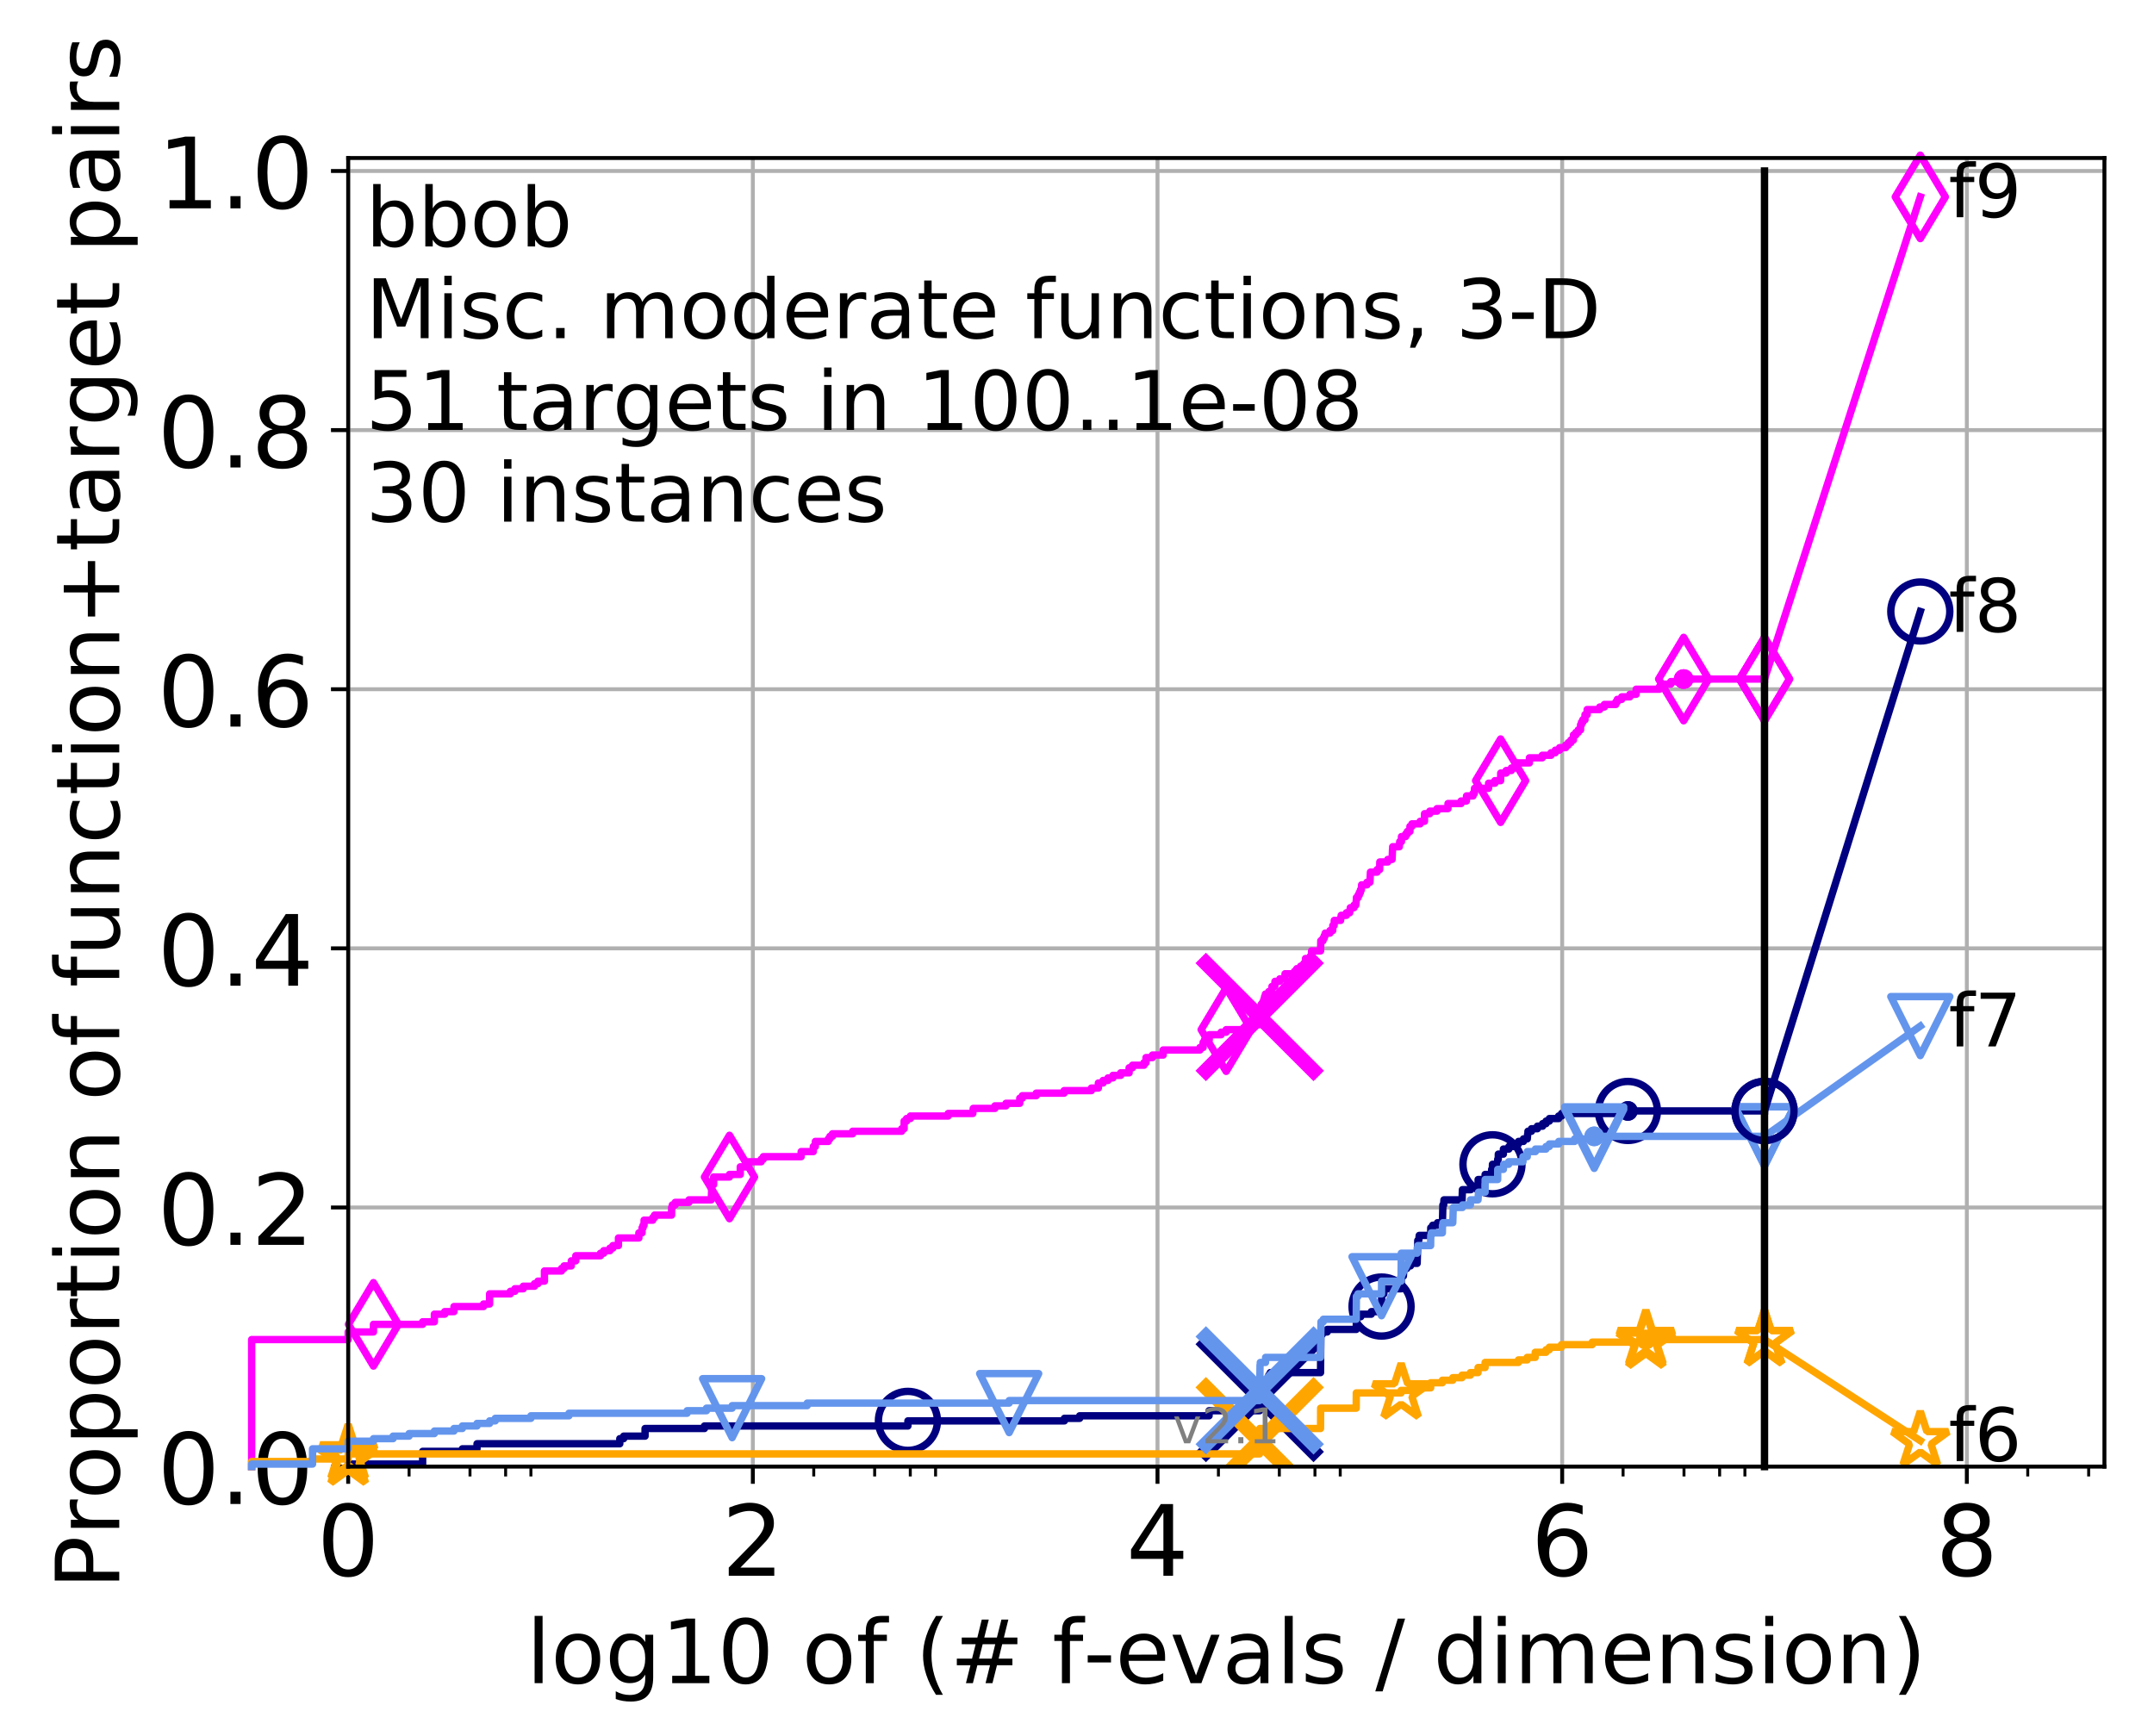 <?xml version="1.0" encoding="utf-8" standalone="no"?>
<!DOCTYPE svg PUBLIC "-//W3C//DTD SVG 1.1//EN"
  "http://www.w3.org/Graphics/SVG/1.1/DTD/svg11.dtd">
<!-- Created with matplotlib (http://matplotlib.org/) -->
<svg height="353pt" version="1.1" viewBox="0 0 438 353" width="438pt" xmlns="http://www.w3.org/2000/svg" xmlns:xlink="http://www.w3.org/1999/xlink">
 <defs>
  <style type="text/css">
*{stroke-linecap:butt;stroke-linejoin:round;}
  </style>
 </defs>
 <g id="figure_1">
  <g id="patch_1">
   <path d="M 0 353.222 
L 438.62 353.222 
L 438.62 0 
L 0 0 
z
" style="fill:#ffffff;"/>
  </g>
  <g id="axes_1">
   <g id="patch_2">
    <path d="M 70.8 298.245 
L 427.92 298.245 
L 427.92 32.133 
L 70.8 32.133 
z
" style="fill:#ffffff;"/>
   </g>
   <g id="matplotlib.axis_1">
    <g id="xtick_1">
     <g id="line2d_1">
      <path clip-path="url(#pc6d390eda9)" d="M 70.8 298.245 
L 70.8 32.133 
" style="fill:none;stroke:#b0b0b0;stroke-linecap:square;stroke-width:0.8;"/>
     </g>
     <g id="line2d_2">
      <defs>
       <path d="M 0 0 
L 0 3.5 
" id="m493cbf050c" style="stroke:#000000;stroke-width:0.8;"/>
      </defs>
      <g>
       <use style="stroke:#000000;stroke-width:0.8;" x="70.8" xlink:href="#m493cbf050c" y="298.245"/>
      </g>
     </g>
     <g id="text_1">
      <!-- 0 -->
      <defs>
       <path d="M 31.781 66.406 
Q 24.172 66.406 20.328 58.906 
Q 16.5 51.422 16.5 36.375 
Q 16.5 21.391 20.328 13.891 
Q 24.172 6.391 31.781 6.391 
Q 39.453 6.391 43.281 13.891 
Q 47.125 21.391 47.125 36.375 
Q 47.125 51.422 43.281 58.906 
Q 39.453 66.406 31.781 66.406 
M 31.781 74.219 
Q 44.047 74.219 50.516 64.516 
Q 56.984 54.828 56.984 36.375 
Q 56.984 17.969 50.516 8.266 
Q 44.047 -1.422 31.781 -1.422 
Q 19.531 -1.422 13.062 8.266 
Q 6.594 17.969 6.594 36.375 
Q 6.594 54.828 13.062 64.516 
Q 19.531 74.219 31.781 74.219 
" id="DejaVuSans-30"/>
      </defs>
      <g transform="translate(64.438 320.442)scale(0.2 -0.2)">
       <use xlink:href="#DejaVuSans-30"/>
      </g>
     </g>
    </g>
    <g id="xtick_2">
     <g id="line2d_3">
      <path clip-path="url(#pc6d390eda9)" d="M 153.086 298.245 
L 153.086 32.133 
" style="fill:none;stroke:#b0b0b0;stroke-linecap:square;stroke-width:0.8;"/>
     </g>
     <g id="line2d_4">
      <g>
       <use style="stroke:#000000;stroke-width:0.8;" x="153.086" xlink:href="#m493cbf050c" y="298.245"/>
      </g>
     </g>
     <g id="text_2">
      <!-- 2 -->
      <defs>
       <path d="M 19.188 8.297 
L 53.609 8.297 
L 53.609 0 
L 7.328 0 
L 7.328 8.297 
Q 12.938 14.109 22.625 23.891 
Q 32.328 33.688 34.812 36.531 
Q 39.547 41.844 41.422 45.531 
Q 43.312 49.219 43.312 52.781 
Q 43.312 58.594 39.234 62.25 
Q 35.156 65.922 28.609 65.922 
Q 23.969 65.922 18.812 64.312 
Q 13.672 62.703 7.812 59.422 
L 7.812 69.391 
Q 13.766 71.781 18.938 73 
Q 24.125 74.219 28.422 74.219 
Q 39.75 74.219 46.484 68.547 
Q 53.219 62.891 53.219 53.422 
Q 53.219 48.922 51.531 44.891 
Q 49.859 40.875 45.406 35.406 
Q 44.188 33.984 37.641 27.219 
Q 31.109 20.453 19.188 8.297 
" id="DejaVuSans-32"/>
      </defs>
      <g transform="translate(146.723 320.442)scale(0.2 -0.2)">
       <use xlink:href="#DejaVuSans-32"/>
      </g>
     </g>
    </g>
    <g id="xtick_3">
     <g id="line2d_5">
      <path clip-path="url(#pc6d390eda9)" d="M 235.371 298.245 
L 235.371 32.133 
" style="fill:none;stroke:#b0b0b0;stroke-linecap:square;stroke-width:0.8;"/>
     </g>
     <g id="line2d_6">
      <g>
       <use style="stroke:#000000;stroke-width:0.8;" x="235.371" xlink:href="#m493cbf050c" y="298.245"/>
      </g>
     </g>
     <g id="text_3">
      <!-- 4 -->
      <defs>
       <path d="M 37.797 64.312 
L 12.891 25.391 
L 37.797 25.391 
z
M 35.203 72.906 
L 47.609 72.906 
L 47.609 25.391 
L 58.016 25.391 
L 58.016 17.188 
L 47.609 17.188 
L 47.609 0 
L 37.797 0 
L 37.797 17.188 
L 4.891 17.188 
L 4.891 26.703 
z
" id="DejaVuSans-34"/>
      </defs>
      <g transform="translate(229.009 320.442)scale(0.2 -0.2)">
       <use xlink:href="#DejaVuSans-34"/>
      </g>
     </g>
    </g>
    <g id="xtick_4">
     <g id="line2d_7">
      <path clip-path="url(#pc6d390eda9)" d="M 317.657 298.245 
L 317.657 32.133 
" style="fill:none;stroke:#b0b0b0;stroke-linecap:square;stroke-width:0.8;"/>
     </g>
     <g id="line2d_8">
      <g>
       <use style="stroke:#000000;stroke-width:0.8;" x="317.657" xlink:href="#m493cbf050c" y="298.245"/>
      </g>
     </g>
     <g id="text_4">
      <!-- 6 -->
      <defs>
       <path d="M 33.016 40.375 
Q 26.375 40.375 22.484 35.828 
Q 18.609 31.297 18.609 23.391 
Q 18.609 15.531 22.484 10.953 
Q 26.375 6.391 33.016 6.391 
Q 39.656 6.391 43.531 10.953 
Q 47.406 15.531 47.406 23.391 
Q 47.406 31.297 43.531 35.828 
Q 39.656 40.375 33.016 40.375 
M 52.594 71.297 
L 52.594 62.312 
Q 48.875 64.062 45.094 64.984 
Q 41.312 65.922 37.594 65.922 
Q 27.828 65.922 22.672 59.328 
Q 17.531 52.734 16.797 39.406 
Q 19.672 43.656 24.016 45.922 
Q 28.375 48.188 33.594 48.188 
Q 44.578 48.188 50.953 41.516 
Q 57.328 34.859 57.328 23.391 
Q 57.328 12.156 50.688 5.359 
Q 44.047 -1.422 33.016 -1.422 
Q 20.359 -1.422 13.672 8.266 
Q 6.984 17.969 6.984 36.375 
Q 6.984 53.656 15.188 63.938 
Q 23.391 74.219 37.203 74.219 
Q 40.922 74.219 44.703 73.484 
Q 48.484 72.75 52.594 71.297 
" id="DejaVuSans-36"/>
      </defs>
      <g transform="translate(311.295 320.442)scale(0.2 -0.2)">
       <use xlink:href="#DejaVuSans-36"/>
      </g>
     </g>
    </g>
    <g id="xtick_5">
     <g id="line2d_9">
      <path clip-path="url(#pc6d390eda9)" d="M 399.943 298.245 
L 399.943 32.133 
" style="fill:none;stroke:#b0b0b0;stroke-linecap:square;stroke-width:0.8;"/>
     </g>
     <g id="line2d_10">
      <g>
       <use style="stroke:#000000;stroke-width:0.8;" x="399.943" xlink:href="#m493cbf050c" y="298.245"/>
      </g>
     </g>
     <g id="text_5">
      <!-- 8 -->
      <defs>
       <path d="M 31.781 34.625 
Q 24.75 34.625 20.719 30.859 
Q 16.703 27.094 16.703 20.516 
Q 16.703 13.922 20.719 10.156 
Q 24.75 6.391 31.781 6.391 
Q 38.812 6.391 42.859 10.172 
Q 46.922 13.969 46.922 20.516 
Q 46.922 27.094 42.891 30.859 
Q 38.875 34.625 31.781 34.625 
M 21.922 38.812 
Q 15.578 40.375 12.031 44.719 
Q 8.5 49.078 8.5 55.328 
Q 8.5 64.062 14.719 69.141 
Q 20.953 74.219 31.781 74.219 
Q 42.672 74.219 48.875 69.141 
Q 55.078 64.062 55.078 55.328 
Q 55.078 49.078 51.531 44.719 
Q 48 40.375 41.703 38.812 
Q 48.828 37.156 52.797 32.312 
Q 56.781 27.484 56.781 20.516 
Q 56.781 9.906 50.312 4.234 
Q 43.844 -1.422 31.781 -1.422 
Q 19.734 -1.422 13.25 4.234 
Q 6.781 9.906 6.781 20.516 
Q 6.781 27.484 10.781 32.312 
Q 14.797 37.156 21.922 38.812 
M 18.312 54.391 
Q 18.312 48.734 21.844 45.562 
Q 25.391 42.391 31.781 42.391 
Q 38.141 42.391 41.719 45.562 
Q 45.312 48.734 45.312 54.391 
Q 45.312 60.062 41.719 63.234 
Q 38.141 66.406 31.781 66.406 
Q 25.391 66.406 21.844 63.234 
Q 18.312 60.062 18.312 54.391 
" id="DejaVuSans-38"/>
      </defs>
      <g transform="translate(393.58 320.442)scale(0.2 -0.2)">
       <use xlink:href="#DejaVuSans-38"/>
      </g>
     </g>
    </g>
    <g id="xtick_6">
     <g id="line2d_11">
      <defs>
       <path d="M 0 0 
L 0 2 
" id="mfd5e522a73" style="stroke:#000000;stroke-width:0.6;"/>
      </defs>
      <g>
       <use style="stroke:#000000;stroke-width:0.6;" x="83.185" xlink:href="#mfd5e522a73" y="298.245"/>
      </g>
     </g>
    </g>
    <g id="xtick_7">
     <g id="line2d_12">
      <g>
       <use style="stroke:#000000;stroke-width:0.6;" x="95.57" xlink:href="#mfd5e522a73" y="298.245"/>
      </g>
     </g>
    </g>
    <g id="xtick_8">
     <g id="line2d_13">
      <g>
       <use style="stroke:#000000;stroke-width:0.6;" x="102.815" xlink:href="#mfd5e522a73" y="298.245"/>
      </g>
     </g>
    </g>
    <g id="xtick_9">
     <g id="line2d_14">
      <g>
       <use style="stroke:#000000;stroke-width:0.6;" x="107.956" xlink:href="#mfd5e522a73" y="298.245"/>
      </g>
     </g>
    </g>
    <g id="xtick_10">
     <g id="line2d_15">
      <g>
       <use style="stroke:#000000;stroke-width:0.6;" x="165.471" xlink:href="#mfd5e522a73" y="298.245"/>
      </g>
     </g>
    </g>
    <g id="xtick_11">
     <g id="line2d_16">
      <g>
       <use style="stroke:#000000;stroke-width:0.6;" x="177.856" xlink:href="#mfd5e522a73" y="298.245"/>
      </g>
     </g>
    </g>
    <g id="xtick_12">
     <g id="line2d_17">
      <g>
       <use style="stroke:#000000;stroke-width:0.6;" x="185.101" xlink:href="#mfd5e522a73" y="298.245"/>
      </g>
     </g>
    </g>
    <g id="xtick_13">
     <g id="line2d_18">
      <g>
       <use style="stroke:#000000;stroke-width:0.6;" x="190.241" xlink:href="#mfd5e522a73" y="298.245"/>
      </g>
     </g>
    </g>
    <g id="xtick_14">
     <g id="line2d_19">
      <g>
       <use style="stroke:#000000;stroke-width:0.6;" x="247.757" xlink:href="#mfd5e522a73" y="298.245"/>
      </g>
     </g>
    </g>
    <g id="xtick_15">
     <g id="line2d_20">
      <g>
       <use style="stroke:#000000;stroke-width:0.6;" x="260.142" xlink:href="#mfd5e522a73" y="298.245"/>
      </g>
     </g>
    </g>
    <g id="xtick_16">
     <g id="line2d_21">
      <g>
       <use style="stroke:#000000;stroke-width:0.6;" x="267.387" xlink:href="#mfd5e522a73" y="298.245"/>
      </g>
     </g>
    </g>
    <g id="xtick_17">
     <g id="line2d_22">
      <g>
       <use style="stroke:#000000;stroke-width:0.6;" x="272.527" xlink:href="#mfd5e522a73" y="298.245"/>
      </g>
     </g>
    </g>
    <g id="xtick_18">
     <g id="line2d_23">
      <g>
       <use style="stroke:#000000;stroke-width:0.6;" x="330.042" xlink:href="#mfd5e522a73" y="298.245"/>
      </g>
     </g>
    </g>
    <g id="xtick_19">
     <g id="line2d_24">
      <g>
       <use style="stroke:#000000;stroke-width:0.6;" x="342.428" xlink:href="#mfd5e522a73" y="298.245"/>
      </g>
     </g>
    </g>
    <g id="xtick_20">
     <g id="line2d_25">
      <g>
       <use style="stroke:#000000;stroke-width:0.6;" x="349.673" xlink:href="#mfd5e522a73" y="298.245"/>
      </g>
     </g>
    </g>
    <g id="xtick_21">
     <g id="line2d_26">
      <g>
       <use style="stroke:#000000;stroke-width:0.6;" x="354.813" xlink:href="#mfd5e522a73" y="298.245"/>
      </g>
     </g>
    </g>
    <g id="xtick_22">
     <g id="line2d_27">
      <g>
       <use style="stroke:#000000;stroke-width:0.6;" x="412.328" xlink:href="#mfd5e522a73" y="298.245"/>
      </g>
     </g>
    </g>
    <g id="xtick_23">
     <g id="line2d_28">
      <g>
       <use style="stroke:#000000;stroke-width:0.6;" x="424.713" xlink:href="#mfd5e522a73" y="298.245"/>
      </g>
     </g>
    </g>
    <g id="text_6">
     <!-- log10 of (# f-evals / dimension) -->
     <defs>
      <path d="M 9.422 75.984 
L 18.406 75.984 
L 18.406 0 
L 9.422 0 
z
" id="DejaVuSans-6c"/>
      <path d="M 30.609 48.391 
Q 23.391 48.391 19.188 42.75 
Q 14.984 37.109 14.984 27.297 
Q 14.984 17.484 19.156 11.844 
Q 23.344 6.203 30.609 6.203 
Q 37.797 6.203 41.984 11.859 
Q 46.188 17.531 46.188 27.297 
Q 46.188 37.016 41.984 42.703 
Q 37.797 48.391 30.609 48.391 
M 30.609 56 
Q 42.328 56 49.016 48.375 
Q 55.719 40.766 55.719 27.297 
Q 55.719 13.875 49.016 6.219 
Q 42.328 -1.422 30.609 -1.422 
Q 18.844 -1.422 12.172 6.219 
Q 5.516 13.875 5.516 27.297 
Q 5.516 40.766 12.172 48.375 
Q 18.844 56 30.609 56 
" id="DejaVuSans-6f"/>
      <path d="M 45.406 27.984 
Q 45.406 37.75 41.375 43.109 
Q 37.359 48.484 30.078 48.484 
Q 22.859 48.484 18.828 43.109 
Q 14.797 37.75 14.797 27.984 
Q 14.797 18.266 18.828 12.891 
Q 22.859 7.516 30.078 7.516 
Q 37.359 7.516 41.375 12.891 
Q 45.406 18.266 45.406 27.984 
M 54.391 6.781 
Q 54.391 -7.172 48.188 -13.984 
Q 42 -20.797 29.203 -20.797 
Q 24.469 -20.797 20.266 -20.094 
Q 16.062 -19.391 12.109 -17.922 
L 12.109 -9.188 
Q 16.062 -11.328 19.922 -12.344 
Q 23.781 -13.375 27.781 -13.375 
Q 36.625 -13.375 41.016 -8.766 
Q 45.406 -4.156 45.406 5.172 
L 45.406 9.625 
Q 42.625 4.781 38.281 2.391 
Q 33.938 0 27.875 0 
Q 17.828 0 11.672 7.656 
Q 5.516 15.328 5.516 27.984 
Q 5.516 40.672 11.672 48.328 
Q 17.828 56 27.875 56 
Q 33.938 56 38.281 53.609 
Q 42.625 51.219 45.406 46.391 
L 45.406 54.688 
L 54.391 54.688 
z
" id="DejaVuSans-67"/>
      <path d="M 12.406 8.297 
L 28.516 8.297 
L 28.516 63.922 
L 10.984 60.406 
L 10.984 69.391 
L 28.422 72.906 
L 38.281 72.906 
L 38.281 8.297 
L 54.391 8.297 
L 54.391 0 
L 12.406 0 
z
" id="DejaVuSans-31"/>
      <path id="DejaVuSans-20"/>
      <path d="M 37.109 75.984 
L 37.109 68.5 
L 28.516 68.5 
Q 23.688 68.5 21.797 66.547 
Q 19.922 64.594 19.922 59.516 
L 19.922 54.688 
L 34.719 54.688 
L 34.719 47.703 
L 19.922 47.703 
L 19.922 0 
L 10.891 0 
L 10.891 47.703 
L 2.297 47.703 
L 2.297 54.688 
L 10.891 54.688 
L 10.891 58.5 
Q 10.891 67.625 15.141 71.797 
Q 19.391 75.984 28.609 75.984 
z
" id="DejaVuSans-66"/>
      <path d="M 31 75.875 
Q 24.469 64.656 21.281 53.656 
Q 18.109 42.672 18.109 31.391 
Q 18.109 20.125 21.312 9.062 
Q 24.516 -2 31 -13.188 
L 23.188 -13.188 
Q 15.875 -1.703 12.234 9.375 
Q 8.594 20.453 8.594 31.391 
Q 8.594 42.281 12.203 53.312 
Q 15.828 64.359 23.188 75.875 
z
" id="DejaVuSans-28"/>
      <path d="M 51.125 44 
L 36.922 44 
L 32.812 27.688 
L 47.125 27.688 
z
M 43.797 71.781 
L 38.719 51.516 
L 52.984 51.516 
L 58.109 71.781 
L 65.922 71.781 
L 60.891 51.516 
L 76.125 51.516 
L 76.125 44 
L 58.984 44 
L 54.984 27.688 
L 70.516 27.688 
L 70.516 20.219 
L 53.078 20.219 
L 48 0 
L 40.188 0 
L 45.219 20.219 
L 30.906 20.219 
L 25.875 0 
L 18.016 0 
L 23.094 20.219 
L 7.719 20.219 
L 7.719 27.688 
L 24.906 27.688 
L 29 44 
L 13.281 44 
L 13.281 51.516 
L 30.906 51.516 
L 35.891 71.781 
z
" id="DejaVuSans-23"/>
      <path d="M 4.891 31.391 
L 31.203 31.391 
L 31.203 23.391 
L 4.891 23.391 
z
" id="DejaVuSans-2d"/>
      <path d="M 56.203 29.594 
L 56.203 25.203 
L 14.891 25.203 
Q 15.484 15.922 20.484 11.062 
Q 25.484 6.203 34.422 6.203 
Q 39.594 6.203 44.453 7.469 
Q 49.312 8.734 54.109 11.281 
L 54.109 2.781 
Q 49.266 0.734 44.188 -0.344 
Q 39.109 -1.422 33.891 -1.422 
Q 20.797 -1.422 13.156 6.188 
Q 5.516 13.812 5.516 26.812 
Q 5.516 40.234 12.766 48.109 
Q 20.016 56 32.328 56 
Q 43.359 56 49.781 48.891 
Q 56.203 41.797 56.203 29.594 
M 47.219 32.234 
Q 47.125 39.594 43.094 43.984 
Q 39.062 48.391 32.422 48.391 
Q 24.906 48.391 20.391 44.141 
Q 15.875 39.891 15.188 32.172 
z
" id="DejaVuSans-65"/>
      <path d="M 2.984 54.688 
L 12.5 54.688 
L 29.594 8.797 
L 46.688 54.688 
L 56.203 54.688 
L 35.688 0 
L 23.484 0 
z
" id="DejaVuSans-76"/>
      <path d="M 34.281 27.484 
Q 23.391 27.484 19.188 25 
Q 14.984 22.516 14.984 16.5 
Q 14.984 11.719 18.141 8.906 
Q 21.297 6.109 26.703 6.109 
Q 34.188 6.109 38.703 11.406 
Q 43.219 16.703 43.219 25.484 
L 43.219 27.484 
z
M 52.203 31.203 
L 52.203 0 
L 43.219 0 
L 43.219 8.297 
Q 40.141 3.328 35.547 0.953 
Q 30.953 -1.422 24.312 -1.422 
Q 15.922 -1.422 10.953 3.297 
Q 6 8.016 6 15.922 
Q 6 25.141 12.172 29.828 
Q 18.359 34.516 30.609 34.516 
L 43.219 34.516 
L 43.219 35.406 
Q 43.219 41.609 39.141 45 
Q 35.062 48.391 27.688 48.391 
Q 23 48.391 18.547 47.266 
Q 14.109 46.141 10.016 43.891 
L 10.016 52.203 
Q 14.938 54.109 19.578 55.047 
Q 24.219 56 28.609 56 
Q 40.484 56 46.344 49.844 
Q 52.203 43.703 52.203 31.203 
" id="DejaVuSans-61"/>
      <path d="M 44.281 53.078 
L 44.281 44.578 
Q 40.484 46.531 36.375 47.5 
Q 32.281 48.484 27.875 48.484 
Q 21.188 48.484 17.844 46.438 
Q 14.5 44.391 14.5 40.281 
Q 14.5 37.156 16.891 35.375 
Q 19.281 33.594 26.516 31.984 
L 29.594 31.297 
Q 39.156 29.25 43.188 25.516 
Q 47.219 21.781 47.219 15.094 
Q 47.219 7.469 41.188 3.016 
Q 35.156 -1.422 24.609 -1.422 
Q 20.219 -1.422 15.453 -0.562 
Q 10.688 0.297 5.422 2 
L 5.422 11.281 
Q 10.406 8.688 15.234 7.391 
Q 20.062 6.109 24.812 6.109 
Q 31.156 6.109 34.562 8.281 
Q 37.984 10.453 37.984 14.406 
Q 37.984 18.062 35.516 20.016 
Q 33.062 21.969 24.703 23.781 
L 21.578 24.516 
Q 13.234 26.266 9.516 29.906 
Q 5.812 33.547 5.812 39.891 
Q 5.812 47.609 11.281 51.797 
Q 16.75 56 26.812 56 
Q 31.781 56 36.172 55.266 
Q 40.578 54.547 44.281 53.078 
" id="DejaVuSans-73"/>
      <path d="M 25.391 72.906 
L 33.688 72.906 
L 8.297 -9.281 
L 0 -9.281 
z
" id="DejaVuSans-2f"/>
      <path d="M 45.406 46.391 
L 45.406 75.984 
L 54.391 75.984 
L 54.391 0 
L 45.406 0 
L 45.406 8.203 
Q 42.578 3.328 38.25 0.953 
Q 33.938 -1.422 27.875 -1.422 
Q 17.969 -1.422 11.734 6.484 
Q 5.516 14.406 5.516 27.297 
Q 5.516 40.188 11.734 48.094 
Q 17.969 56 27.875 56 
Q 33.938 56 38.25 53.625 
Q 42.578 51.266 45.406 46.391 
M 14.797 27.297 
Q 14.797 17.391 18.875 11.75 
Q 22.953 6.109 30.078 6.109 
Q 37.203 6.109 41.297 11.75 
Q 45.406 17.391 45.406 27.297 
Q 45.406 37.203 41.297 42.844 
Q 37.203 48.484 30.078 48.484 
Q 22.953 48.484 18.875 42.844 
Q 14.797 37.203 14.797 27.297 
" id="DejaVuSans-64"/>
      <path d="M 9.422 54.688 
L 18.406 54.688 
L 18.406 0 
L 9.422 0 
z
M 9.422 75.984 
L 18.406 75.984 
L 18.406 64.594 
L 9.422 64.594 
z
" id="DejaVuSans-69"/>
      <path d="M 52 44.188 
Q 55.375 50.25 60.062 53.125 
Q 64.75 56 71.094 56 
Q 79.641 56 84.281 50.016 
Q 88.922 44.047 88.922 33.016 
L 88.922 0 
L 79.891 0 
L 79.891 32.719 
Q 79.891 40.578 77.094 44.375 
Q 74.312 48.188 68.609 48.188 
Q 61.625 48.188 57.562 43.547 
Q 53.516 38.922 53.516 30.906 
L 53.516 0 
L 44.484 0 
L 44.484 32.719 
Q 44.484 40.625 41.703 44.406 
Q 38.922 48.188 33.109 48.188 
Q 26.219 48.188 22.156 43.531 
Q 18.109 38.875 18.109 30.906 
L 18.109 0 
L 9.078 0 
L 9.078 54.688 
L 18.109 54.688 
L 18.109 46.188 
Q 21.188 51.219 25.484 53.609 
Q 29.781 56 35.688 56 
Q 41.656 56 45.828 52.969 
Q 50 49.953 52 44.188 
" id="DejaVuSans-6d"/>
      <path d="M 54.891 33.016 
L 54.891 0 
L 45.906 0 
L 45.906 32.719 
Q 45.906 40.484 42.875 44.328 
Q 39.844 48.188 33.797 48.188 
Q 26.516 48.188 22.312 43.547 
Q 18.109 38.922 18.109 30.906 
L 18.109 0 
L 9.078 0 
L 9.078 54.688 
L 18.109 54.688 
L 18.109 46.188 
Q 21.344 51.125 25.703 53.562 
Q 30.078 56 35.797 56 
Q 45.219 56 50.047 50.172 
Q 54.891 44.344 54.891 33.016 
" id="DejaVuSans-6e"/>
      <path d="M 8.016 75.875 
L 15.828 75.875 
Q 23.141 64.359 26.781 53.312 
Q 30.422 42.281 30.422 31.391 
Q 30.422 20.453 26.781 9.375 
Q 23.141 -1.703 15.828 -13.188 
L 8.016 -13.188 
Q 14.5 -2 17.703 9.062 
Q 20.906 20.125 20.906 31.391 
Q 20.906 42.672 17.703 53.656 
Q 14.5 64.656 8.016 75.875 
" id="DejaVuSans-29"/>
     </defs>
     <g transform="translate(107.015 342.279)scale(0.18 -0.18)">
      <use xlink:href="#DejaVuSans-6c"/>
      <use x="27.783" xlink:href="#DejaVuSans-6f"/>
      <use x="88.965" xlink:href="#DejaVuSans-67"/>
      <use x="152.441" xlink:href="#DejaVuSans-31"/>
      <use x="216.064" xlink:href="#DejaVuSans-30"/>
      <use x="279.688" xlink:href="#DejaVuSans-20"/>
      <use x="311.475" xlink:href="#DejaVuSans-6f"/>
      <use x="372.656" xlink:href="#DejaVuSans-66"/>
      <use x="407.861" xlink:href="#DejaVuSans-20"/>
      <use x="439.648" xlink:href="#DejaVuSans-28"/>
      <use x="478.662" xlink:href="#DejaVuSans-23"/>
      <use x="562.451" xlink:href="#DejaVuSans-20"/>
      <use x="594.238" xlink:href="#DejaVuSans-66"/>
      <use x="629.365" xlink:href="#DejaVuSans-2d"/>
      <use x="665.449" xlink:href="#DejaVuSans-65"/>
      <use x="726.973" xlink:href="#DejaVuSans-76"/>
      <use x="786.152" xlink:href="#DejaVuSans-61"/>
      <use x="847.432" xlink:href="#DejaVuSans-6c"/>
      <use x="875.215" xlink:href="#DejaVuSans-73"/>
      <use x="927.314" xlink:href="#DejaVuSans-20"/>
      <use x="959.102" xlink:href="#DejaVuSans-2f"/>
      <use x="992.793" xlink:href="#DejaVuSans-20"/>
      <use x="1024.58" xlink:href="#DejaVuSans-64"/>
      <use x="1088.057" xlink:href="#DejaVuSans-69"/>
      <use x="1115.84" xlink:href="#DejaVuSans-6d"/>
      <use x="1213.252" xlink:href="#DejaVuSans-65"/>
      <use x="1274.775" xlink:href="#DejaVuSans-6e"/>
      <use x="1338.154" xlink:href="#DejaVuSans-73"/>
      <use x="1390.254" xlink:href="#DejaVuSans-69"/>
      <use x="1418.037" xlink:href="#DejaVuSans-6f"/>
      <use x="1479.219" xlink:href="#DejaVuSans-6e"/>
      <use x="1542.598" xlink:href="#DejaVuSans-29"/>
     </g>
    </g>
   </g>
   <g id="matplotlib.axis_2">
    <g id="ytick_1">
     <g id="line2d_29">
      <path clip-path="url(#pc6d390eda9)" d="M 70.8 298.245 
L 427.92 298.245 
" style="fill:none;stroke:#b0b0b0;stroke-linecap:square;stroke-width:0.8;"/>
     </g>
     <g id="line2d_30">
      <defs>
       <path d="M 0 0 
L -3.5 0 
" id="m48941ce2e7" style="stroke:#000000;stroke-width:0.8;"/>
      </defs>
      <g>
       <use style="stroke:#000000;stroke-width:0.8;" x="70.8" xlink:href="#m48941ce2e7" y="298.245"/>
      </g>
     </g>
     <g id="text_7">
      <!-- 0.0 -->
      <defs>
       <path d="M 10.688 12.406 
L 21 12.406 
L 21 0 
L 10.688 0 
z
" id="DejaVuSans-2e"/>
      </defs>
      <g transform="translate(31.994 305.844)scale(0.2 -0.2)">
       <use xlink:href="#DejaVuSans-30"/>
       <use x="63.623" xlink:href="#DejaVuSans-2e"/>
       <use x="95.41" xlink:href="#DejaVuSans-30"/>
      </g>
     </g>
    </g>
    <g id="ytick_2">
     <g id="line2d_31">
      <path clip-path="url(#pc6d390eda9)" d="M 70.8 245.55 
L 427.92 245.55 
" style="fill:none;stroke:#b0b0b0;stroke-linecap:square;stroke-width:0.8;"/>
     </g>
     <g id="line2d_32">
      <g>
       <use style="stroke:#000000;stroke-width:0.8;" x="70.8" xlink:href="#m48941ce2e7" y="245.55"/>
      </g>
     </g>
     <g id="text_8">
      <!-- 0.2 -->
      <g transform="translate(31.994 253.148)scale(0.2 -0.2)">
       <use xlink:href="#DejaVuSans-30"/>
       <use x="63.623" xlink:href="#DejaVuSans-2e"/>
       <use x="95.41" xlink:href="#DejaVuSans-32"/>
      </g>
     </g>
    </g>
    <g id="ytick_3">
     <g id="line2d_33">
      <path clip-path="url(#pc6d390eda9)" d="M 70.8 192.854 
L 427.92 192.854 
" style="fill:none;stroke:#b0b0b0;stroke-linecap:square;stroke-width:0.8;"/>
     </g>
     <g id="line2d_34">
      <g>
       <use style="stroke:#000000;stroke-width:0.8;" x="70.8" xlink:href="#m48941ce2e7" y="192.854"/>
      </g>
     </g>
     <g id="text_9">
      <!-- 0.4 -->
      <g transform="translate(31.994 200.453)scale(0.2 -0.2)">
       <use xlink:href="#DejaVuSans-30"/>
       <use x="63.623" xlink:href="#DejaVuSans-2e"/>
       <use x="95.41" xlink:href="#DejaVuSans-34"/>
      </g>
     </g>
    </g>
    <g id="ytick_4">
     <g id="line2d_35">
      <path clip-path="url(#pc6d390eda9)" d="M 70.8 140.159 
L 427.92 140.159 
" style="fill:none;stroke:#b0b0b0;stroke-linecap:square;stroke-width:0.8;"/>
     </g>
     <g id="line2d_36">
      <g>
       <use style="stroke:#000000;stroke-width:0.8;" x="70.8" xlink:href="#m48941ce2e7" y="140.159"/>
      </g>
     </g>
     <g id="text_10">
      <!-- 0.6 -->
      <g transform="translate(31.994 147.757)scale(0.2 -0.2)">
       <use xlink:href="#DejaVuSans-30"/>
       <use x="63.623" xlink:href="#DejaVuSans-2e"/>
       <use x="95.41" xlink:href="#DejaVuSans-36"/>
      </g>
     </g>
    </g>
    <g id="ytick_5">
     <g id="line2d_37">
      <path clip-path="url(#pc6d390eda9)" d="M 70.8 87.464 
L 427.92 87.464 
" style="fill:none;stroke:#b0b0b0;stroke-linecap:square;stroke-width:0.8;"/>
     </g>
     <g id="line2d_38">
      <g>
       <use style="stroke:#000000;stroke-width:0.8;" x="70.8" xlink:href="#m48941ce2e7" y="87.464"/>
      </g>
     </g>
     <g id="text_11">
      <!-- 0.8 -->
      <g transform="translate(31.994 95.062)scale(0.2 -0.2)">
       <use xlink:href="#DejaVuSans-30"/>
       <use x="63.623" xlink:href="#DejaVuSans-2e"/>
       <use x="95.41" xlink:href="#DejaVuSans-38"/>
      </g>
     </g>
    </g>
    <g id="ytick_6">
     <g id="line2d_39">
      <path clip-path="url(#pc6d390eda9)" d="M 70.8 34.768 
L 427.92 34.768 
" style="fill:none;stroke:#b0b0b0;stroke-linecap:square;stroke-width:0.8;"/>
     </g>
     <g id="line2d_40">
      <g>
       <use style="stroke:#000000;stroke-width:0.8;" x="70.8" xlink:href="#m48941ce2e7" y="34.768"/>
      </g>
     </g>
     <g id="text_12">
      <!-- 1.0 -->
      <g transform="translate(31.994 42.367)scale(0.2 -0.2)">
       <use xlink:href="#DejaVuSans-31"/>
       <use x="63.623" xlink:href="#DejaVuSans-2e"/>
       <use x="95.41" xlink:href="#DejaVuSans-30"/>
      </g>
     </g>
    </g>
    <g id="text_13">
     <!-- Proportion of function+target pairs -->
     <defs>
      <path d="M 19.672 64.797 
L 19.672 37.406 
L 32.078 37.406 
Q 38.969 37.406 42.719 40.969 
Q 46.484 44.531 46.484 51.125 
Q 46.484 57.672 42.719 61.234 
Q 38.969 64.797 32.078 64.797 
z
M 9.812 72.906 
L 32.078 72.906 
Q 44.344 72.906 50.609 67.359 
Q 56.891 61.812 56.891 51.125 
Q 56.891 40.328 50.609 34.812 
Q 44.344 29.297 32.078 29.297 
L 19.672 29.297 
L 19.672 0 
L 9.812 0 
z
" id="DejaVuSans-50"/>
      <path d="M 41.109 46.297 
Q 39.594 47.172 37.812 47.578 
Q 36.031 48 33.891 48 
Q 26.266 48 22.188 43.047 
Q 18.109 38.094 18.109 28.812 
L 18.109 0 
L 9.078 0 
L 9.078 54.688 
L 18.109 54.688 
L 18.109 46.188 
Q 20.953 51.172 25.484 53.578 
Q 30.031 56 36.531 56 
Q 37.453 56 38.578 55.875 
Q 39.703 55.766 41.062 55.516 
z
" id="DejaVuSans-72"/>
      <path d="M 18.109 8.203 
L 18.109 -20.797 
L 9.078 -20.797 
L 9.078 54.688 
L 18.109 54.688 
L 18.109 46.391 
Q 20.953 51.266 25.266 53.625 
Q 29.594 56 35.594 56 
Q 45.562 56 51.781 48.094 
Q 58.016 40.188 58.016 27.297 
Q 58.016 14.406 51.781 6.484 
Q 45.562 -1.422 35.594 -1.422 
Q 29.594 -1.422 25.266 0.953 
Q 20.953 3.328 18.109 8.203 
M 48.688 27.297 
Q 48.688 37.203 44.609 42.844 
Q 40.531 48.484 33.406 48.484 
Q 26.266 48.484 22.188 42.844 
Q 18.109 37.203 18.109 27.297 
Q 18.109 17.391 22.188 11.75 
Q 26.266 6.109 33.406 6.109 
Q 40.531 6.109 44.609 11.75 
Q 48.688 17.391 48.688 27.297 
" id="DejaVuSans-70"/>
      <path d="M 18.312 70.219 
L 18.312 54.688 
L 36.812 54.688 
L 36.812 47.703 
L 18.312 47.703 
L 18.312 18.016 
Q 18.312 11.328 20.141 9.422 
Q 21.969 7.516 27.594 7.516 
L 36.812 7.516 
L 36.812 0 
L 27.594 0 
Q 17.188 0 13.234 3.875 
Q 9.281 7.766 9.281 18.016 
L 9.281 47.703 
L 2.688 47.703 
L 2.688 54.688 
L 9.281 54.688 
L 9.281 70.219 
z
" id="DejaVuSans-74"/>
      <path d="M 8.5 21.578 
L 8.5 54.688 
L 17.484 54.688 
L 17.484 21.922 
Q 17.484 14.156 20.5 10.266 
Q 23.531 6.391 29.594 6.391 
Q 36.859 6.391 41.078 11.031 
Q 45.312 15.672 45.312 23.688 
L 45.312 54.688 
L 54.297 54.688 
L 54.297 0 
L 45.312 0 
L 45.312 8.406 
Q 42.047 3.422 37.719 1 
Q 33.406 -1.422 27.688 -1.422 
Q 18.266 -1.422 13.375 4.438 
Q 8.5 10.297 8.5 21.578 
M 31.109 56 
z
" id="DejaVuSans-75"/>
      <path d="M 48.781 52.594 
L 48.781 44.188 
Q 44.969 46.297 41.141 47.344 
Q 37.312 48.391 33.406 48.391 
Q 24.656 48.391 19.812 42.844 
Q 14.984 37.312 14.984 27.297 
Q 14.984 17.281 19.812 11.734 
Q 24.656 6.203 33.406 6.203 
Q 37.312 6.203 41.141 7.25 
Q 44.969 8.297 48.781 10.406 
L 48.781 2.094 
Q 45.016 0.344 40.984 -0.531 
Q 36.969 -1.422 32.422 -1.422 
Q 20.062 -1.422 12.781 6.344 
Q 5.516 14.109 5.516 27.297 
Q 5.516 40.672 12.859 48.328 
Q 20.219 56 33.016 56 
Q 37.156 56 41.109 55.141 
Q 45.062 54.297 48.781 52.594 
" id="DejaVuSans-63"/>
      <path d="M 46 62.703 
L 46 35.5 
L 73.188 35.5 
L 73.188 27.203 
L 46 27.203 
L 46 0 
L 37.797 0 
L 37.797 27.203 
L 10.594 27.203 
L 10.594 35.5 
L 37.797 35.5 
L 37.797 62.703 
z
" id="DejaVuSans-2b"/>
     </defs>
     <g transform="translate(24.25 323.179)rotate(-90)scale(0.18 -0.18)">
      <use xlink:href="#DejaVuSans-50"/>
      <use x="60.287" xlink:href="#DejaVuSans-72"/>
      <use x="101.369" xlink:href="#DejaVuSans-6f"/>
      <use x="162.551" xlink:href="#DejaVuSans-70"/>
      <use x="226.027" xlink:href="#DejaVuSans-6f"/>
      <use x="287.209" xlink:href="#DejaVuSans-72"/>
      <use x="328.322" xlink:href="#DejaVuSans-74"/>
      <use x="367.531" xlink:href="#DejaVuSans-69"/>
      <use x="395.314" xlink:href="#DejaVuSans-6f"/>
      <use x="456.496" xlink:href="#DejaVuSans-6e"/>
      <use x="519.875" xlink:href="#DejaVuSans-20"/>
      <use x="551.662" xlink:href="#DejaVuSans-6f"/>
      <use x="612.844" xlink:href="#DejaVuSans-66"/>
      <use x="648.049" xlink:href="#DejaVuSans-20"/>
      <use x="679.836" xlink:href="#DejaVuSans-66"/>
      <use x="715.041" xlink:href="#DejaVuSans-75"/>
      <use x="778.42" xlink:href="#DejaVuSans-6e"/>
      <use x="841.799" xlink:href="#DejaVuSans-63"/>
      <use x="896.779" xlink:href="#DejaVuSans-74"/>
      <use x="935.988" xlink:href="#DejaVuSans-69"/>
      <use x="963.771" xlink:href="#DejaVuSans-6f"/>
      <use x="1024.953" xlink:href="#DejaVuSans-6e"/>
      <use x="1088.332" xlink:href="#DejaVuSans-2b"/>
      <use x="1172.121" xlink:href="#DejaVuSans-74"/>
      <use x="1211.33" xlink:href="#DejaVuSans-61"/>
      <use x="1272.609" xlink:href="#DejaVuSans-72"/>
      <use x="1313.707" xlink:href="#DejaVuSans-67"/>
      <use x="1377.184" xlink:href="#DejaVuSans-65"/>
      <use x="1438.707" xlink:href="#DejaVuSans-74"/>
      <use x="1477.916" xlink:href="#DejaVuSans-20"/>
      <use x="1509.703" xlink:href="#DejaVuSans-70"/>
      <use x="1573.18" xlink:href="#DejaVuSans-61"/>
      <use x="1634.459" xlink:href="#DejaVuSans-69"/>
      <use x="1662.242" xlink:href="#DejaVuSans-72"/>
      <use x="1703.355" xlink:href="#DejaVuSans-73"/>
     </g>
    </g>
   </g>
   <g id="line2d_41">
    <defs>
     <path d="M 0 1.5 
C 0.398 1.5 0.779 1.342 1.061 1.061 
C 1.342 0.779 1.5 0.398 1.5 0 
C 1.5 -0.398 1.342 -0.779 1.061 -1.061 
C 0.779 -1.342 0.398 -1.5 0 -1.5 
C -0.398 -1.5 -0.779 -1.342 -1.061 -1.061 
C -1.342 -0.779 -1.5 -0.398 -1.5 0 
C -1.5 0.398 -1.342 0.779 -1.061 1.061 
C -0.779 1.342 -0.398 1.5 0 1.5 
z
" id="mf54c7a3858" style="stroke:#000080;"/>
    </defs>
    <g>
     <use style="fill:#000080;stroke:#000080;" x="331.021" xlink:href="#mf54c7a3858" y="225.918"/>
     <use style="fill:#000080;stroke:#000080;" x="331.021" xlink:href="#mf54c7a3858" y="225.918"/>
    </g>
   </g>
   <g id="line2d_42">
    <path d="M 70.8 298.245 
L 70.8 297.729 
L 85.94 297.729 
L 85.94 295.146 
L 94.016 295.146 
L 94.016 294.629 
L 97.001 294.629 
L 97.001 293.596 
L 126.031 293.596 
L 126.031 292.563 
L 126.825 292.563 
L 126.825 292.046 
L 131.171 292.046 
L 131.171 290.496 
L 143.249 290.496 
L 143.249 289.979 
L 184.618 289.979 
L 184.618 288.946 
L 216.44 288.946 
L 216.44 288.43 
L 219.543 288.43 
L 219.543 287.913 
L 245.856 287.913 
L 245.856 286.88 
L 256.144 286.88 
L 256.195 281.197 
L 256.501 281.197 
L 256.501 280.68 
L 257.994 280.68 
L 257.997 279.647 
L 258.306 279.647 
L 258.306 279.13 
L 268.525 279.13 
L 268.578 271.381 
L 268.877 271.381 
L 268.877 270.864 
L 269.884 270.864 
L 269.884 270.348 
L 275.785 270.348 
L 275.811 267.765 
L 276.699 267.765 
L 276.699 267.248 
L 278.848 267.248 
L 278.848 266.731 
L 280.917 266.731 
L 280.963 263.115 
L 281.402 263.115 
L 281.421 262.082 
L 284.918 262.082 
L 284.933 259.499 
L 285.369 259.499 
L 285.465 257.949 
L 286.071 257.949 
L 286.071 257.432 
L 286.81 257.432 
L 286.81 256.916 
L 288.167 256.916 
L 288.273 253.299 
L 288.284 253.299 
L 288.291 252.266 
L 288.49 252.266 
L 288.591 251.233 
L 290.923 251.233 
L 290.932 249.683 
L 291.324 249.683 
L 291.324 249.166 
L 292.304 249.166 
L 292.304 248.65 
L 293.309 248.65 
L 293.399 245.033 
L 293.56 245.033 
L 293.62 244 
L 297.303 244 
L 297.369 241.934 
L 299.067 241.934 
L 299.067 241.417 
L 300.556 241.417 
L 300.565 239.867 
L 301.989 239.867 
L 301.989 238.834 
L 303.31 238.834 
L 303.314 237.801 
L 303.451 237.801 
L 303.481 236.767 
L 304.543 236.767 
L 304.549 235.734 
L 304.667 235.734 
L 304.671 234.701 
L 305.702 234.701 
L 305.705 233.668 
L 306.822 233.668 
L 306.822 233.151 
L 307.954 233.151 
L 307.954 232.634 
L 308.773 232.634 
L 308.773 232.118 
L 309.785 232.118 
L 309.785 231.601 
L 310.559 231.601 
L 310.647 230.568 
L 310.695 230.568 
L 310.695 230.051 
L 311.417 230.051 
L 311.417 229.535 
L 312.616 229.535 
L 312.616 229.018 
L 313.679 229.018 
L 313.679 228.501 
L 314.375 228.501 
L 314.375 227.985 
L 315.05 227.985 
L 315.05 227.468 
L 316.93 227.468 
L 316.93 226.952 
L 317.538 226.952 
L 317.538 226.435 
L 331.021 226.435 
L 331.021 225.918 
L 358.8 225.918 
L 358.8 225.918 
" style="fill:none;stroke:#000080;stroke-linecap:square;stroke-width:1.5;"/>
   </g>
   <g id="line2d_43">
    <defs>
     <path d="M 0 6 
C 1.591 6 3.117 5.368 4.243 4.243 
C 5.368 3.117 6 1.591 6 0 
C 6 -1.591 5.368 -3.117 4.243 -4.243 
C 3.117 -5.368 1.591 -6 0 -6 
C -1.591 -6 -3.117 -5.368 -4.243 -4.243 
C -5.368 -3.117 -6 -1.591 -6 0 
C -6 1.591 -5.368 3.117 -4.243 4.243 
C -3.117 5.368 -1.591 6 0 6 
z
" id="ma9f43906d7" style="stroke:#000080;stroke-width:1.5;"/>
    </defs>
    <g>
     <use style="fill:none;stroke:#000080;stroke-width:1.5;" x="184.618" xlink:href="#ma9f43906d7" y="288.946"/>
     <use style="fill:none;stroke:#000080;stroke-width:1.5;" x="280.929" xlink:href="#ma9f43906d7" y="265.698"/>
     <use style="fill:none;stroke:#000080;stroke-width:1.5;" x="303.481" xlink:href="#ma9f43906d7" y="236.767"/>
     <use style="fill:none;stroke:#000080;stroke-width:1.5;" x="331.021" xlink:href="#ma9f43906d7" y="225.918"/>
     <use style="fill:none;stroke:#000080;stroke-width:1.5;" x="358.8" xlink:href="#ma9f43906d7" y="225.918"/>
    </g>
   </g>
   <g id="line2d_44"/>
   <g id="line2d_45">
    <path clip-path="url(#pc6d390eda9)" d="M 256.157 284.297 
" style="fill:none;stroke:#000080;stroke-linecap:square;stroke-width:1.5;"/>
    <defs>
     <path d="M -12 12 
L 12 -12 
M -12 -12 
L 12 12 
" id="m4a30956c6b" style="stroke:#000080;stroke-width:3;"/>
    </defs>
    <g clip-path="url(#pc6d390eda9)">
     <use style="fill:#000080;stroke:#000080;stroke-width:3;" x="256.157" xlink:href="#m4a30956c6b" y="284.297"/>
    </g>
   </g>
   <g id="line2d_46">
    <defs>
     <path d="M 0 1.5 
C 0.398 1.5 0.779 1.342 1.061 1.061 
C 1.342 0.779 1.5 0.398 1.5 0 
C 1.5 -0.398 1.342 -0.779 1.061 -1.061 
C 0.779 -1.342 0.398 -1.5 0 -1.5 
C -0.398 -1.5 -0.779 -1.342 -1.061 -1.061 
C -1.342 -0.779 -1.5 -0.398 -1.5 0 
C -1.5 0.398 -1.342 0.779 -1.061 1.061 
C -0.779 1.342 -0.398 1.5 0 1.5 
z
" id="m4aae046bf3" style="stroke:#ff00ff;"/>
    </defs>
    <g>
     <use style="fill:#ff00ff;stroke:#ff00ff;" x="342.36" xlink:href="#m4aae046bf3" y="138.093"/>
     <use style="fill:#ff00ff;stroke:#ff00ff;" x="342.36" xlink:href="#m4aae046bf3" y="138.093"/>
    </g>
   </g>
   <g id="line2d_47">
    <path d="M 51.17 298.245 
L 51.17 272.414 
L 70.8 272.414 
L 70.8 270.864 
L 75.94 270.864 
L 75.94 269.315 
L 85.94 269.315 
L 85.94 268.798 
L 88.326 268.798 
L 88.326 267.248 
L 90.43 267.248 
L 90.43 266.731 
L 92.313 266.731 
L 92.313 265.698 
L 98.325 265.698 
L 98.325 265.182 
L 99.558 265.182 
L 99.558 263.115 
L 103.781 263.115 
L 103.781 262.598 
L 104.698 262.598 
L 104.698 262.082 
L 106.401 262.082 
L 106.401 261.565 
L 108.685 261.565 
L 108.685 261.049 
L 109.386 261.049 
L 109.386 260.532 
L 110.71 260.532 
L 110.71 258.465 
L 114.179 258.465 
L 114.179 257.949 
L 114.697 257.949 
L 114.697 257.432 
L 116.167 257.432 
L 116.167 256.399 
L 117.083 256.399 
L 117.083 255.366 
L 122.112 255.366 
L 122.112 254.849 
L 122.773 254.849 
L 122.773 254.333 
L 124.028 254.333 
L 124.028 253.816 
L 124.623 253.816 
L 124.623 253.299 
L 125.758 253.299 
L 125.758 251.749 
L 129.91 251.749 
L 129.91 250.716 
L 130.552 250.716 
L 130.552 249.683 
L 130.761 249.683 
L 130.761 249.166 
L 130.967 249.166 
L 130.967 248.133 
L 132.726 248.133 
L 132.726 247.616 
L 133.095 247.616 
L 133.095 247.1 
L 136.564 247.1 
L 136.564 245.55 
L 136.713 245.55 
L 136.713 245.033 
L 137.299 245.033 
L 137.299 244.517 
L 140.095 244.517 
L 140.095 244 
L 144.64 244 
L 144.735 240.9 
L 145.111 240.9 
L 145.111 239.35 
L 148.338 239.35 
L 148.338 238.834 
L 150.529 238.834 
L 150.529 237.284 
L 152.169 237.284 
L 152.169 236.767 
L 152.294 236.767 
L 152.294 236.251 
L 154.789 236.251 
L 154.789 235.734 
L 155.217 235.734 
L 155.217 235.217 
L 162.914 235.217 
L 162.914 234.184 
L 165.381 234.184 
L 165.381 233.151 
L 165.796 233.151 
L 165.796 232.118 
L 168.428 232.118 
L 168.428 231.601 
L 168.753 231.601 
L 168.753 231.085 
L 169.266 231.085 
L 169.266 230.568 
L 173.378 230.568 
L 173.378 230.051 
L 183.35 230.051 
L 183.35 229.535 
L 183.847 229.535 
L 183.847 227.985 
L 184.341 227.985 
L 184.341 227.468 
L 185.121 227.468 
L 185.121 226.952 
L 192.803 226.952 
L 192.803 226.435 
L 197.816 226.435 
L 197.903 225.402 
L 202.315 225.402 
L 202.315 224.885 
L 204.558 224.885 
L 204.558 224.368 
L 207.358 224.368 
L 207.358 223.335 
L 207.884 223.335 
L 207.884 222.819 
L 210.71 222.819 
L 210.71 222.302 
L 216.382 222.302 
L 216.382 221.785 
L 221.926 221.785 
L 221.926 221.269 
L 223.347 221.269 
L 223.347 220.235 
L 224.304 220.235 
L 224.304 219.719 
L 225.302 219.719 
L 225.302 219.202 
L 226.305 219.202 
L 226.305 218.686 
L 227.885 218.686 
L 227.885 218.169 
L 229.599 218.169 
L 229.599 217.136 
L 230.284 217.136 
L 230.284 216.619 
L 232.617 216.619 
L 232.617 216.102 
L 233.031 216.102 
L 233.031 215.069 
L 234.349 215.069 
L 234.349 214.553 
L 236.526 214.553 
L 236.526 213.519 
L 244.011 213.519 
L 244.011 213.003 
L 244.649 213.003 
L 244.649 211.969 
L 244.939 211.969 
L 244.939 211.453 
L 245.892 211.453 
L 245.892 210.42 
L 248.3 210.42 
L 248.3 209.903 
L 249.334 209.903 
L 249.334 209.386 
L 254.104 209.386 
L 254.104 208.353 
L 256.143 208.353 
L 256.202 205.77 
L 256.263 205.77 
L 256.263 205.253 
L 256.457 205.253 
L 256.459 204.22 
L 256.809 204.22 
L 256.809 203.704 
L 257.002 203.704 
L 257.002 203.187 
L 257.144 203.187 
L 257.144 202.67 
L 257.31 202.67 
L 257.31 202.154 
L 258 202.154 
L 258 201.637 
L 258.603 201.637 
L 258.637 200.604 
L 259.229 200.604 
L 259.26 199.571 
L 260.242 199.571 
L 260.242 199.054 
L 261.282 199.054 
L 261.307 198.021 
L 263.249 198.021 
L 263.249 197.504 
L 263.695 197.504 
L 263.695 196.987 
L 264.469 196.987 
L 264.469 196.471 
L 265.11 196.471 
L 265.11 195.954 
L 265.446 195.954 
L 265.465 194.921 
L 266.469 194.921 
L 266.469 194.404 
L 266.696 194.404 
L 266.697 193.371 
L 268.532 193.371 
L 268.574 191.305 
L 269.024 191.305 
L 269.024 190.788 
L 269.279 190.788 
L 269.279 190.271 
L 269.471 190.271 
L 269.471 189.755 
L 270.446 189.755 
L 270.446 189.238 
L 270.997 189.238 
L 271.015 188.205 
L 271.284 188.205 
L 271.315 187.172 
L 272.602 187.172 
L 272.602 186.655 
L 272.721 186.655 
L 272.721 186.138 
L 273.779 186.138 
L 273.779 185.622 
L 274.448 185.622 
L 274.448 185.105 
L 274.572 185.105 
L 274.572 184.589 
L 275.325 184.589 
L 275.325 184.072 
L 275.685 184.072 
L 275.794 183.039 
L 275.815 183.039 
L 275.815 182.522 
L 276.166 182.522 
L 276.166 182.005 
L 276.41 182.005 
L 276.41 181.489 
L 276.632 181.489 
L 276.632 180.972 
L 276.82 180.972 
L 276.87 179.939 
L 277.954 179.939 
L 277.954 179.422 
L 278.562 179.422 
L 278.666 177.356 
L 280.021 177.356 
L 280.021 176.839 
L 280.544 176.839 
L 280.57 175.289 
L 282.192 175.289 
L 282.192 174.773 
L 283.072 174.773 
L 283.16 172.706 
L 283.191 172.706 
L 283.191 172.19 
L 284.54 172.19 
L 284.622 171.156 
L 284.976 171.156 
L 284.977 170.123 
L 285.827 170.123 
L 285.827 169.606 
L 286.171 169.606 
L 286.171 169.09 
L 286.697 169.09 
L 286.698 168.057 
L 287.106 168.057 
L 287.106 167.54 
L 288.774 167.54 
L 288.774 167.023 
L 289.657 167.023 
L 289.668 165.474 
L 290.73 165.474 
L 290.73 164.957 
L 292.207 164.957 
L 292.207 164.44 
L 294.434 164.44 
L 294.44 163.407 
L 297.098 163.407 
L 297.098 162.89 
L 298.184 162.89 
L 298.209 161.857 
L 299.535 161.857 
L 299.535 161.341 
L 299.807 161.341 
L 299.836 160.307 
L 302.691 160.307 
L 302.692 159.274 
L 303.97 159.274 
L 303.97 158.757 
L 305.14 158.757 
L 305.161 157.208 
L 306.268 157.208 
L 306.268 156.691 
L 307.326 156.691 
L 307.326 156.174 
L 308.132 156.174 
L 308.132 155.658 
L 308.311 155.658 
L 308.311 155.141 
L 310.994 155.141 
L 310.996 154.108 
L 313.613 154.108 
L 313.613 153.591 
L 315.392 153.591 
L 315.392 153.075 
L 316.259 153.075 
L 316.259 152.558 
L 317.13 152.558 
L 317.13 152.041 
L 318.371 152.041 
L 318.371 151.525 
L 318.909 151.525 
L 318.909 151.008 
L 319.436 151.008 
L 319.436 150.491 
L 319.943 150.491 
L 319.946 149.458 
L 320.444 149.458 
L 320.444 148.942 
L 320.931 148.942 
L 320.931 148.425 
L 321.394 148.425 
L 321.398 147.392 
L 321.578 147.392 
L 321.578 146.875 
L 321.854 146.875 
L 321.854 146.359 
L 322.298 146.359 
L 322.3 145.325 
L 322.737 145.325 
L 322.738 144.292 
L 325.296 144.292 
L 325.296 143.775 
L 326.239 143.775 
L 326.239 143.259 
L 328.563 143.259 
L 328.563 142.742 
L 328.868 142.742 
L 328.868 142.226 
L 329.762 142.226 
L 329.762 141.709 
L 331.424 141.709 
L 331.424 141.192 
L 332.698 141.192 
L 332.702 140.159 
L 337.432 140.159 
L 337.432 139.642 
L 337.809 139.642 
L 337.809 139.126 
L 339.738 139.126 
L 339.738 138.609 
L 342.36 138.609 
L 342.36 138.093 
L 358.8 138.093 
L 358.8 138.093 
" style="fill:none;stroke:#ff00ff;stroke-linecap:square;stroke-width:1.5;"/>
   </g>
   <g id="line2d_48">
    <defs>
     <path d="M -0 8.485 
L 5.091 0 
L 0 -8.485 
L -5.091 -0 
z
" id="m320aa941da" style="stroke:#ff00ff;stroke-linejoin:miter;stroke-width:1.5;"/>
    </defs>
    <g>
     <use style="fill:none;stroke:#ff00ff;stroke-linejoin:miter;stroke-width:1.5;" x="75.94" xlink:href="#m320aa941da" y="269.315"/>
     <use style="fill:none;stroke:#ff00ff;stroke-linejoin:miter;stroke-width:1.5;" x="148.338" xlink:href="#m320aa941da" y="239.35"/>
     <use style="fill:none;stroke:#ff00ff;stroke-linejoin:miter;stroke-width:1.5;" x="249.334" xlink:href="#m320aa941da" y="209.386"/>
     <use style="fill:none;stroke:#ff00ff;stroke-linejoin:miter;stroke-width:1.5;" x="305.14" xlink:href="#m320aa941da" y="158.757"/>
     <use style="fill:none;stroke:#ff00ff;stroke-linejoin:miter;stroke-width:1.5;" x="342.36" xlink:href="#m320aa941da" y="138.093"/>
     <use style="fill:none;stroke:#ff00ff;stroke-linejoin:miter;stroke-width:1.5;" x="358.8" xlink:href="#m320aa941da" y="138.093"/>
    </g>
   </g>
   <g id="line2d_49"/>
   <g id="line2d_50">
    <path clip-path="url(#pc6d390eda9)" d="M 256.15 206.803 
" style="fill:none;stroke:#ff00ff;stroke-linecap:square;stroke-width:1.5;"/>
    <defs>
     <path d="M -12 12 
L 12 -12 
M -12 -12 
L 12 12 
" id="m1f5b06b5dc" style="stroke:#ff00ff;stroke-width:3;"/>
    </defs>
    <g clip-path="url(#pc6d390eda9)">
     <use style="fill:#ff00ff;stroke:#ff00ff;stroke-width:3;" x="256.15" xlink:href="#m1f5b06b5dc" y="206.803"/>
    </g>
   </g>
   <g id="line2d_51">
    <defs>
     <path d="M 0 1.5 
C 0.398 1.5 0.779 1.342 1.061 1.061 
C 1.342 0.779 1.5 0.398 1.5 0 
C 1.5 -0.398 1.342 -0.779 1.061 -1.061 
C 0.779 -1.342 0.398 -1.5 0 -1.5 
C -0.398 -1.5 -0.779 -1.342 -1.061 -1.061 
C -1.342 -0.779 -1.5 -0.398 -1.5 0 
C -1.5 0.398 -1.342 0.779 -1.061 1.061 
C -0.779 1.342 -0.398 1.5 0 1.5 
z
" id="mc2abc498fc" style="stroke:#ffa500;"/>
    </defs>
    <g>
     <use style="fill:#ffa500;stroke:#ffa500;" x="334.671" xlink:href="#mc2abc498fc" y="272.414"/>
     <use style="fill:#ffa500;stroke:#ffa500;" x="334.671" xlink:href="#mc2abc498fc" y="272.414"/>
    </g>
   </g>
   <g id="line2d_52">
    <path d="M 51.17 298.245 
L 51.17 297.212 
L 63.555 297.212 
L 63.555 296.696 
L 70.8 296.696 
L 70.8 295.662 
L 256.128 295.662 
L 256.128 295.146 
L 256.13 295.146 
L 256.13 294.629 
L 256.139 294.629 
L 256.139 294.112 
L 256.143 294.112 
L 256.143 293.079 
L 256.153 293.079 
L 256.153 292.563 
L 256.158 292.563 
L 256.158 292.046 
L 256.159 292.046 
L 256.159 291.529 
L 256.162 291.529 
L 256.162 291.013 
L 256.167 291.013 
L 256.167 290.496 
L 268.517 290.496 
L 268.517 289.979 
L 268.53 289.979 
L 268.53 289.463 
L 268.53 289.463 
L 268.53 288.946 
L 268.533 288.946 
L 268.533 288.43 
L 268.533 288.43 
L 268.533 287.913 
L 268.537 287.913 
L 268.537 287.396 
L 268.537 287.396 
L 268.537 286.88 
L 268.543 286.88 
L 268.543 286.363 
L 275.772 286.363 
L 275.772 285.846 
L 275.777 285.846 
L 275.777 285.33 
L 275.78 285.33 
L 275.78 284.813 
L 275.784 284.813 
L 275.784 284.297 
L 275.788 284.297 
L 275.788 283.78 
L 275.792 283.78 
L 275.792 283.263 
L 284.904 283.263 
L 284.904 282.747 
L 288.163 282.747 
L 288.163 282.23 
L 290.918 282.23 
L 290.918 281.713 
L 290.929 281.713 
L 290.929 281.197 
L 293.298 281.197 
L 293.298 280.68 
L 295.407 280.68 
L 295.407 280.164 
L 297.293 280.164 
L 297.293 279.647 
L 298.996 279.647 
L 298.996 279.13 
L 300.55 279.13 
L 300.55 278.614 
L 300.555 278.614 
L 300.555 278.097 
L 301.981 278.097 
L 301.981 277.58 
L 301.984 277.58 
L 301.984 277.064 
L 308.765 277.064 
L 308.765 276.547 
L 310.546 276.547 
L 310.546 276.031 
L 312.176 276.031 
L 312.176 275.514 
L 312.176 275.514 
L 312.176 274.997 
L 314.368 274.997 
L 314.368 274.481 
L 315.043 274.481 
L 315.043 273.964 
L 317.509 273.964 
L 317.509 273.448 
L 323.767 273.448 
L 323.767 272.931 
L 334.671 272.931 
L 334.671 272.414 
L 358.8 272.414 
" style="fill:none;stroke:#ffa500;stroke-linecap:square;stroke-width:1.5;"/>
   </g>
   <g id="line2d_53">
    <defs>
     <path d="M 0 -6 
L -1.347 -1.854 
L -5.706 -1.854 
L -2.18 0.708 
L -3.527 4.854 
L -0 2.292 
L 3.527 4.854 
L 2.18 0.708 
L 5.706 -1.854 
L 1.347 -1.854 
z
" id="ma94dbfa418" style="stroke:#ffa500;stroke-linejoin:bevel;stroke-width:1.5;"/>
    </defs>
    <g>
     <use style="fill:none;stroke:#ffa500;stroke-linejoin:bevel;stroke-width:1.5;" x="70.8" xlink:href="#ma94dbfa418" y="296.696"/>
     <use style="fill:none;stroke:#ffa500;stroke-linejoin:bevel;stroke-width:1.5;" x="70.8" xlink:href="#ma94dbfa418" y="295.662"/>
     <use style="fill:none;stroke:#ffa500;stroke-linejoin:bevel;stroke-width:1.5;" x="284.904" xlink:href="#ma94dbfa418" y="283.263"/>
     <use style="fill:none;stroke:#ffa500;stroke-linejoin:bevel;stroke-width:1.5;" x="334.671" xlink:href="#ma94dbfa418" y="272.931"/>
     <use style="fill:none;stroke:#ffa500;stroke-linejoin:bevel;stroke-width:1.5;" x="334.671" xlink:href="#ma94dbfa418" y="272.414"/>
     <use style="fill:none;stroke:#ffa500;stroke-linejoin:bevel;stroke-width:1.5;" x="358.8" xlink:href="#ma94dbfa418" y="272.414"/>
    </g>
   </g>
   <g id="line2d_54"/>
   <g id="line2d_55">
    <path clip-path="url(#pc6d390eda9)" d="M 256.152 293.079 
" style="fill:none;stroke:#ffa500;stroke-linecap:square;stroke-width:1.5;"/>
    <defs>
     <path d="M -12 12 
L 12 -12 
M -12 -12 
L 12 12 
" id="mcbb01926e2" style="stroke:#ffa500;stroke-width:3;"/>
    </defs>
    <g clip-path="url(#pc6d390eda9)">
     <use style="fill:#ffa500;stroke:#ffa500;stroke-width:3;" x="256.152" xlink:href="#mcbb01926e2" y="293.079"/>
    </g>
   </g>
   <g id="line2d_56">
    <defs>
     <path d="M 0 1.5 
C 0.398 1.5 0.779 1.342 1.061 1.061 
C 1.342 0.779 1.5 0.398 1.5 0 
C 1.5 -0.398 1.342 -0.779 1.061 -1.061 
C 0.779 -1.342 0.398 -1.5 0 -1.5 
C -0.398 -1.5 -0.779 -1.342 -1.061 -1.061 
C -1.342 -0.779 -1.5 -0.398 -1.5 0 
C -1.5 0.398 -1.342 0.779 -1.061 1.061 
C -0.779 1.342 -0.398 1.5 0 1.5 
z
" id="m6a287d0a4e" style="stroke:#6495ed;"/>
    </defs>
    <g>
     <use style="fill:#6495ed;stroke:#6495ed;" x="324.172" xlink:href="#m6a287d0a4e" y="231.085"/>
     <use style="fill:#6495ed;stroke:#6495ed;" x="324.172" xlink:href="#m6a287d0a4e" y="231.085"/>
    </g>
   </g>
   <g id="line2d_57">
    <path d="M 51.17 298.245 
L 51.17 297.729 
L 63.555 297.729 
L 63.555 294.629 
L 70.8 294.629 
L 70.8 293.079 
L 75.94 293.079 
L 75.94 292.563 
L 79.927 292.563 
L 79.927 292.046 
L 83.185 292.046 
L 83.185 291.529 
L 88.326 291.529 
L 88.326 291.013 
L 92.313 291.013 
L 92.313 290.496 
L 94.016 290.496 
L 94.016 289.979 
L 97.001 289.979 
L 97.001 289.463 
L 99.558 289.463 
L 99.558 288.946 
L 100.711 288.946 
L 100.711 288.43 
L 107.956 288.43 
L 107.956 287.913 
L 115.69 287.913 
L 115.69 287.396 
L 139.721 287.396 
L 139.721 286.88 
L 143.658 286.88 
L 143.658 286.363 
L 148.874 286.363 
L 148.874 285.846 
L 164.142 285.846 
L 164.142 285.33 
L 205.208 285.33 
L 205.208 284.813 
L 256.128 284.813 
L 256.22 277.58 
L 256.271 277.58 
L 256.271 277.064 
L 257.335 277.064 
L 257.353 276.031 
L 268.512 276.031 
L 268.614 268.798 
L 269.08 268.798 
L 269.08 268.281 
L 275.779 268.281 
L 275.812 263.632 
L 276.132 263.632 
L 276.132 263.115 
L 280.922 263.115 
L 280.934 260.532 
L 284.893 260.532 
L 284.943 254.849 
L 288.165 254.849 
L 288.18 253.816 
L 288.327 253.816 
L 288.327 253.299 
L 290.908 253.299 
L 290.936 251.233 
L 291.047 251.233 
L 291.047 250.716 
L 293.296 250.716 
L 293.317 249.166 
L 293.415 249.166 
L 293.415 248.65 
L 295.413 248.65 
L 295.507 245.55 
L 297.385 245.55 
L 297.385 245.033 
L 298.997 245.033 
L 299.001 244 
L 300.548 244 
L 300.641 242.45 
L 301.984 242.45 
L 301.998 239.867 
L 304.543 239.867 
L 304.552 237.801 
L 305.702 237.801 
L 305.756 236.767 
L 306.782 236.767 
L 306.782 236.251 
L 309.69 236.251 
L 309.692 235.217 
L 310.558 235.217 
L 310.561 234.184 
L 312.221 234.184 
L 312.221 233.668 
L 314.371 233.668 
L 314.371 233.151 
L 315.048 233.151 
L 315.048 232.634 
L 316.961 232.634 
L 316.961 232.118 
L 320.192 232.118 
L 320.192 231.601 
L 324.172 231.601 
L 324.172 231.085 
L 358.8 231.085 
L 358.8 231.085 
" style="fill:none;stroke:#6495ed;stroke-linecap:square;stroke-width:1.5;"/>
   </g>
   <g id="line2d_58">
    <defs>
     <path d="M -0 6 
L 6 -6 
L -6 -6 
z
" id="mf78abe9c88" style="stroke:#6495ed;stroke-linejoin:miter;stroke-width:1.5;"/>
    </defs>
    <g>
     <use style="fill:none;stroke:#6495ed;stroke-linejoin:miter;stroke-width:1.5;" x="148.874" xlink:href="#mf78abe9c88" y="286.363"/>
     <use style="fill:none;stroke:#6495ed;stroke-linejoin:miter;stroke-width:1.5;" x="205.208" xlink:href="#mf78abe9c88" y="285.33"/>
     <use style="fill:none;stroke:#6495ed;stroke-linejoin:miter;stroke-width:1.5;" x="280.924" xlink:href="#mf78abe9c88" y="261.565"/>
     <use style="fill:none;stroke:#6495ed;stroke-linejoin:miter;stroke-width:1.5;" x="324.172" xlink:href="#mf78abe9c88" y="231.601"/>
     <use style="fill:none;stroke:#6495ed;stroke-linejoin:miter;stroke-width:1.5;" x="324.172" xlink:href="#mf78abe9c88" y="231.085"/>
     <use style="fill:none;stroke:#6495ed;stroke-linejoin:miter;stroke-width:1.5;" x="358.8" xlink:href="#mf78abe9c88" y="231.085"/>
    </g>
   </g>
   <g id="line2d_59"/>
   <g id="line2d_60">
    <path clip-path="url(#pc6d390eda9)" d="M 256.158 282.747 
" style="fill:none;stroke:#6495ed;stroke-linecap:square;stroke-width:1.5;"/>
    <defs>
     <path d="M -12 12 
L 12 -12 
M -12 -12 
L 12 12 
" id="m4b1227bfec" style="stroke:#6495ed;stroke-width:3;"/>
    </defs>
    <g clip-path="url(#pc6d390eda9)">
     <use style="fill:#6495ed;stroke:#6495ed;stroke-width:3;" x="256.158" xlink:href="#m4b1227bfec" y="282.747"/>
    </g>
   </g>
   <g id="line2d_61">
    <path d="M 358.8 272.414 
L 390.48 292.976 
" style="fill:none;stroke:#ffa500;stroke-linecap:square;stroke-width:1.5;"/>
    <g>
     <use style="fill:none;stroke:#ffa500;stroke-linejoin:bevel;stroke-width:1.5;" x="358.8" xlink:href="#ma94dbfa418" y="272.414"/>
     <use style="fill:none;stroke:#ffa500;stroke-linejoin:bevel;stroke-width:1.5;" x="390.48" xlink:href="#ma94dbfa418" y="292.976"/>
    </g>
   </g>
   <g id="line2d_62">
    <path d="M 358.8 231.085 
L 390.48 208.663 
" style="fill:none;stroke:#6495ed;stroke-linecap:square;stroke-width:1.5;"/>
    <g>
     <use style="fill:none;stroke:#6495ed;stroke-linejoin:miter;stroke-width:1.5;" x="358.8" xlink:href="#mf78abe9c88" y="231.085"/>
     <use style="fill:none;stroke:#6495ed;stroke-linejoin:miter;stroke-width:1.5;" x="390.48" xlink:href="#mf78abe9c88" y="208.663"/>
    </g>
   </g>
   <g id="line2d_63">
    <path d="M 358.8 225.918 
L 390.48 124.35 
" style="fill:none;stroke:#000080;stroke-linecap:square;stroke-width:1.5;"/>
    <g>
     <use style="fill:none;stroke:#000080;stroke-width:1.5;" x="358.8" xlink:href="#ma9f43906d7" y="225.918"/>
     <use style="fill:none;stroke:#000080;stroke-width:1.5;" x="390.48" xlink:href="#ma9f43906d7" y="124.35"/>
    </g>
   </g>
   <g id="line2d_64">
    <path d="M 358.8 138.093 
L 390.48 40.038 
" style="fill:none;stroke:#ff00ff;stroke-linecap:square;stroke-width:1.5;"/>
    <g>
     <use style="fill:none;stroke:#ff00ff;stroke-linejoin:miter;stroke-width:1.5;" x="358.8" xlink:href="#m320aa941da" y="138.093"/>
     <use style="fill:none;stroke:#ff00ff;stroke-linejoin:miter;stroke-width:1.5;" x="390.48" xlink:href="#m320aa941da" y="40.038"/>
    </g>
   </g>
   <g id="line2d_65">
    <path d="M 358.8 298.245 
L 358.8 34.768 
" style="fill:none;stroke:#000000;stroke-linecap:square;stroke-width:1.5;"/>
   </g>
   <g id="patch_3">
    <path d="M 70.8 298.245 
L 70.8 32.133 
" style="fill:none;stroke:#000000;stroke-linecap:square;stroke-linejoin:miter;stroke-width:0.8;"/>
   </g>
   <g id="patch_4">
    <path d="M 427.92 298.245 
L 427.92 32.133 
" style="fill:none;stroke:#000000;stroke-linecap:square;stroke-linejoin:miter;stroke-width:0.8;"/>
   </g>
   <g id="patch_5">
    <path d="M 70.8 298.245 
L 427.92 298.245 
" style="fill:none;stroke:#000000;stroke-linecap:square;stroke-linejoin:miter;stroke-width:0.8;"/>
   </g>
   <g id="patch_6">
    <path d="M 70.8 32.133 
L 427.92 32.133 
" style="fill:none;stroke:#000000;stroke-linecap:square;stroke-linejoin:miter;stroke-width:0.8;"/>
   </g>
   <g id="text_14">
    <!-- f6 -->
    <g transform="translate(396.24 297.115)scale(0.15 -0.15)">
     <use xlink:href="#DejaVuSans-66"/>
     <use x="35.205" xlink:href="#DejaVuSans-36"/>
    </g>
   </g>
   <g id="text_15">
    <!-- f7 -->
    <defs>
     <path d="M 8.203 72.906 
L 55.078 72.906 
L 55.078 68.703 
L 28.609 0 
L 18.312 0 
L 43.219 64.594 
L 8.203 64.594 
z
" id="DejaVuSans-37"/>
    </defs>
    <g transform="translate(396.24 212.802)scale(0.15 -0.15)">
     <use xlink:href="#DejaVuSans-66"/>
     <use x="35.205" xlink:href="#DejaVuSans-37"/>
    </g>
   </g>
   <g id="text_16">
    <!-- f8 -->
    <g transform="translate(396.24 128.489)scale(0.15 -0.15)">
     <use xlink:href="#DejaVuSans-66"/>
     <use x="35.205" xlink:href="#DejaVuSans-38"/>
    </g>
   </g>
   <g id="text_17">
    <!-- f9 -->
    <defs>
     <path d="M 10.984 1.516 
L 10.984 10.5 
Q 14.703 8.734 18.5 7.812 
Q 22.312 6.891 25.984 6.891 
Q 35.75 6.891 40.891 13.453 
Q 46.047 20.016 46.781 33.406 
Q 43.953 29.203 39.594 26.953 
Q 35.25 24.703 29.984 24.703 
Q 19.047 24.703 12.672 31.312 
Q 6.297 37.938 6.297 49.422 
Q 6.297 60.641 12.938 67.422 
Q 19.578 74.219 30.609 74.219 
Q 43.266 74.219 49.922 64.516 
Q 56.594 54.828 56.594 36.375 
Q 56.594 19.141 48.406 8.859 
Q 40.234 -1.422 26.422 -1.422 
Q 22.703 -1.422 18.891 -0.688 
Q 15.094 0.047 10.984 1.516 
M 30.609 32.422 
Q 37.25 32.422 41.125 36.953 
Q 45.016 41.5 45.016 49.422 
Q 45.016 57.281 41.125 61.844 
Q 37.25 66.406 30.609 66.406 
Q 23.969 66.406 20.094 61.844 
Q 16.219 57.281 16.219 49.422 
Q 16.219 41.5 20.094 36.953 
Q 23.969 32.422 30.609 32.422 
" id="DejaVuSans-39"/>
    </defs>
    <g transform="translate(396.24 44.177)scale(0.15 -0.15)">
     <use xlink:href="#DejaVuSans-66"/>
     <use x="35.205" xlink:href="#DejaVuSans-39"/>
    </g>
   </g>
   <g id="text_18">
    <!-- bbob -->
    <defs>
     <path d="M 48.688 27.297 
Q 48.688 37.203 44.609 42.844 
Q 40.531 48.484 33.406 48.484 
Q 26.266 48.484 22.188 42.844 
Q 18.109 37.203 18.109 27.297 
Q 18.109 17.391 22.188 11.75 
Q 26.266 6.109 33.406 6.109 
Q 40.531 6.109 44.609 11.75 
Q 48.688 17.391 48.688 27.297 
M 18.109 46.391 
Q 20.953 51.266 25.266 53.625 
Q 29.594 56 35.594 56 
Q 45.562 56 51.781 48.094 
Q 58.016 40.188 58.016 27.297 
Q 58.016 14.406 51.781 6.484 
Q 45.562 -1.422 35.594 -1.422 
Q 29.594 -1.422 25.266 0.953 
Q 20.953 3.328 18.109 8.203 
L 18.109 0 
L 9.078 0 
L 9.078 75.984 
L 18.109 75.984 
z
" id="DejaVuSans-62"/>
    </defs>
    <g transform="translate(74.371 50.115)scale(0.167 -0.167)">
     <use xlink:href="#DejaVuSans-62"/>
     <use x="63.477" xlink:href="#DejaVuSans-62"/>
     <use x="126.953" xlink:href="#DejaVuSans-6f"/>
     <use x="188.135" xlink:href="#DejaVuSans-62"/>
    </g>
    <!-- Misc. moderate functions, 3-D -->
    <defs>
     <path d="M 9.812 72.906 
L 24.516 72.906 
L 43.109 23.297 
L 61.812 72.906 
L 76.516 72.906 
L 76.516 0 
L 66.891 0 
L 66.891 64.016 
L 48.094 14.016 
L 38.188 14.016 
L 19.391 64.016 
L 19.391 0 
L 9.812 0 
z
" id="DejaVuSans-4d"/>
     <path d="M 11.719 12.406 
L 22.016 12.406 
L 22.016 4 
L 14.016 -11.625 
L 7.719 -11.625 
L 11.719 4 
z
" id="DejaVuSans-2c"/>
     <path d="M 40.578 39.312 
Q 47.656 37.797 51.625 33 
Q 55.609 28.219 55.609 21.188 
Q 55.609 10.406 48.188 4.484 
Q 40.766 -1.422 27.094 -1.422 
Q 22.516 -1.422 17.656 -0.516 
Q 12.797 0.391 7.625 2.203 
L 7.625 11.719 
Q 11.719 9.328 16.594 8.109 
Q 21.484 6.891 26.812 6.891 
Q 36.078 6.891 40.938 10.547 
Q 45.797 14.203 45.797 21.188 
Q 45.797 27.641 41.281 31.266 
Q 36.766 34.906 28.719 34.906 
L 20.219 34.906 
L 20.219 43.016 
L 29.109 43.016 
Q 36.375 43.016 40.234 45.922 
Q 44.094 48.828 44.094 54.297 
Q 44.094 59.906 40.109 62.906 
Q 36.141 65.922 28.719 65.922 
Q 24.656 65.922 20.016 65.031 
Q 15.375 64.156 9.812 62.312 
L 9.812 71.094 
Q 15.438 72.656 20.344 73.438 
Q 25.25 74.219 29.594 74.219 
Q 40.828 74.219 47.359 69.109 
Q 53.906 64.016 53.906 55.328 
Q 53.906 49.266 50.438 45.094 
Q 46.969 40.922 40.578 39.312 
" id="DejaVuSans-33"/>
     <path d="M 19.672 64.797 
L 19.672 8.109 
L 31.594 8.109 
Q 46.688 8.109 53.688 14.938 
Q 60.688 21.781 60.688 36.531 
Q 60.688 51.172 53.688 57.984 
Q 46.688 64.797 31.594 64.797 
z
M 9.812 72.906 
L 30.078 72.906 
Q 51.266 72.906 61.172 64.094 
Q 71.094 55.281 71.094 36.531 
Q 71.094 17.672 61.125 8.828 
Q 51.172 0 30.078 0 
L 9.812 0 
z
" id="DejaVuSans-44"/>
    </defs>
    <g transform="translate(74.371 68.77)scale(0.167 -0.167)">
     <use xlink:href="#DejaVuSans-4d"/>
     <use x="86.279" xlink:href="#DejaVuSans-69"/>
     <use x="114.062" xlink:href="#DejaVuSans-73"/>
     <use x="166.162" xlink:href="#DejaVuSans-63"/>
     <use x="221.143" xlink:href="#DejaVuSans-2e"/>
     <use x="252.93" xlink:href="#DejaVuSans-20"/>
     <use x="284.717" xlink:href="#DejaVuSans-6d"/>
     <use x="382.129" xlink:href="#DejaVuSans-6f"/>
     <use x="443.311" xlink:href="#DejaVuSans-64"/>
     <use x="506.787" xlink:href="#DejaVuSans-65"/>
     <use x="568.311" xlink:href="#DejaVuSans-72"/>
     <use x="609.424" xlink:href="#DejaVuSans-61"/>
     <use x="670.703" xlink:href="#DejaVuSans-74"/>
     <use x="709.912" xlink:href="#DejaVuSans-65"/>
     <use x="771.436" xlink:href="#DejaVuSans-20"/>
     <use x="803.223" xlink:href="#DejaVuSans-66"/>
     <use x="838.428" xlink:href="#DejaVuSans-75"/>
     <use x="901.807" xlink:href="#DejaVuSans-6e"/>
     <use x="965.186" xlink:href="#DejaVuSans-63"/>
     <use x="1020.166" xlink:href="#DejaVuSans-74"/>
     <use x="1059.375" xlink:href="#DejaVuSans-69"/>
     <use x="1087.158" xlink:href="#DejaVuSans-6f"/>
     <use x="1148.34" xlink:href="#DejaVuSans-6e"/>
     <use x="1211.719" xlink:href="#DejaVuSans-73"/>
     <use x="1263.818" xlink:href="#DejaVuSans-2c"/>
     <use x="1295.605" xlink:href="#DejaVuSans-20"/>
     <use x="1327.393" xlink:href="#DejaVuSans-33"/>
     <use x="1391.016" xlink:href="#DejaVuSans-2d"/>
     <use x="1427.1" xlink:href="#DejaVuSans-44"/>
    </g>
    <!-- 51 targets in 100..1e-08 -->
    <defs>
     <path d="M 10.797 72.906 
L 49.516 72.906 
L 49.516 64.594 
L 19.828 64.594 
L 19.828 46.734 
Q 21.969 47.469 24.109 47.828 
Q 26.266 48.188 28.422 48.188 
Q 40.625 48.188 47.75 41.5 
Q 54.891 34.812 54.891 23.391 
Q 54.891 11.625 47.562 5.094 
Q 40.234 -1.422 26.906 -1.422 
Q 22.312 -1.422 17.547 -0.641 
Q 12.797 0.141 7.719 1.703 
L 7.719 11.625 
Q 12.109 9.234 16.797 8.062 
Q 21.484 6.891 26.703 6.891 
Q 35.156 6.891 40.078 11.328 
Q 45.016 15.766 45.016 23.391 
Q 45.016 31 40.078 35.438 
Q 35.156 39.891 26.703 39.891 
Q 22.75 39.891 18.812 39.016 
Q 14.891 38.141 10.797 36.281 
z
" id="DejaVuSans-35"/>
    </defs>
    <g transform="translate(74.371 87.426)scale(0.167 -0.167)">
     <use xlink:href="#DejaVuSans-35"/>
     <use x="63.623" xlink:href="#DejaVuSans-31"/>
     <use x="127.246" xlink:href="#DejaVuSans-20"/>
     <use x="159.033" xlink:href="#DejaVuSans-74"/>
     <use x="198.242" xlink:href="#DejaVuSans-61"/>
     <use x="259.521" xlink:href="#DejaVuSans-72"/>
     <use x="300.619" xlink:href="#DejaVuSans-67"/>
     <use x="364.096" xlink:href="#DejaVuSans-65"/>
     <use x="425.619" xlink:href="#DejaVuSans-74"/>
     <use x="464.828" xlink:href="#DejaVuSans-73"/>
     <use x="516.928" xlink:href="#DejaVuSans-20"/>
     <use x="548.715" xlink:href="#DejaVuSans-69"/>
     <use x="576.498" xlink:href="#DejaVuSans-6e"/>
     <use x="639.877" xlink:href="#DejaVuSans-20"/>
     <use x="671.664" xlink:href="#DejaVuSans-31"/>
     <use x="735.287" xlink:href="#DejaVuSans-30"/>
     <use x="798.91" xlink:href="#DejaVuSans-30"/>
     <use x="862.533" xlink:href="#DejaVuSans-2e"/>
     <use x="894.32" xlink:href="#DejaVuSans-2e"/>
     <use x="926.107" xlink:href="#DejaVuSans-31"/>
     <use x="989.73" xlink:href="#DejaVuSans-65"/>
     <use x="1051.254" xlink:href="#DejaVuSans-2d"/>
     <use x="1087.338" xlink:href="#DejaVuSans-30"/>
     <use x="1150.961" xlink:href="#DejaVuSans-38"/>
    </g>
    <!-- 30 instances -->
    <g transform="translate(74.371 106.081)scale(0.167 -0.167)">
     <use xlink:href="#DejaVuSans-33"/>
     <use x="63.623" xlink:href="#DejaVuSans-30"/>
     <use x="127.246" xlink:href="#DejaVuSans-20"/>
     <use x="159.033" xlink:href="#DejaVuSans-69"/>
     <use x="186.816" xlink:href="#DejaVuSans-6e"/>
     <use x="250.195" xlink:href="#DejaVuSans-73"/>
     <use x="302.295" xlink:href="#DejaVuSans-74"/>
     <use x="341.504" xlink:href="#DejaVuSans-61"/>
     <use x="402.783" xlink:href="#DejaVuSans-6e"/>
     <use x="466.162" xlink:href="#DejaVuSans-63"/>
     <use x="521.143" xlink:href="#DejaVuSans-65"/>
     <use x="582.666" xlink:href="#DejaVuSans-73"/>
    </g>
   </g>
   <g id="text_19">
    <!-- v2.1 -->
    <g style="fill:#808080;" transform="translate(238.449 293.505)scale(0.1 -0.1)">
     <use xlink:href="#DejaVuSans-76"/>
     <use x="59.18" xlink:href="#DejaVuSans-32"/>
     <use x="122.803" xlink:href="#DejaVuSans-2e"/>
     <use x="154.59" xlink:href="#DejaVuSans-31"/>
    </g>
   </g>
  </g>
 </g>
 <defs>
  <clipPath id="pc6d390eda9">
   <rect height="266.112" width="357.12" x="70.8" y="32.133"/>
  </clipPath>
 </defs>
</svg>
